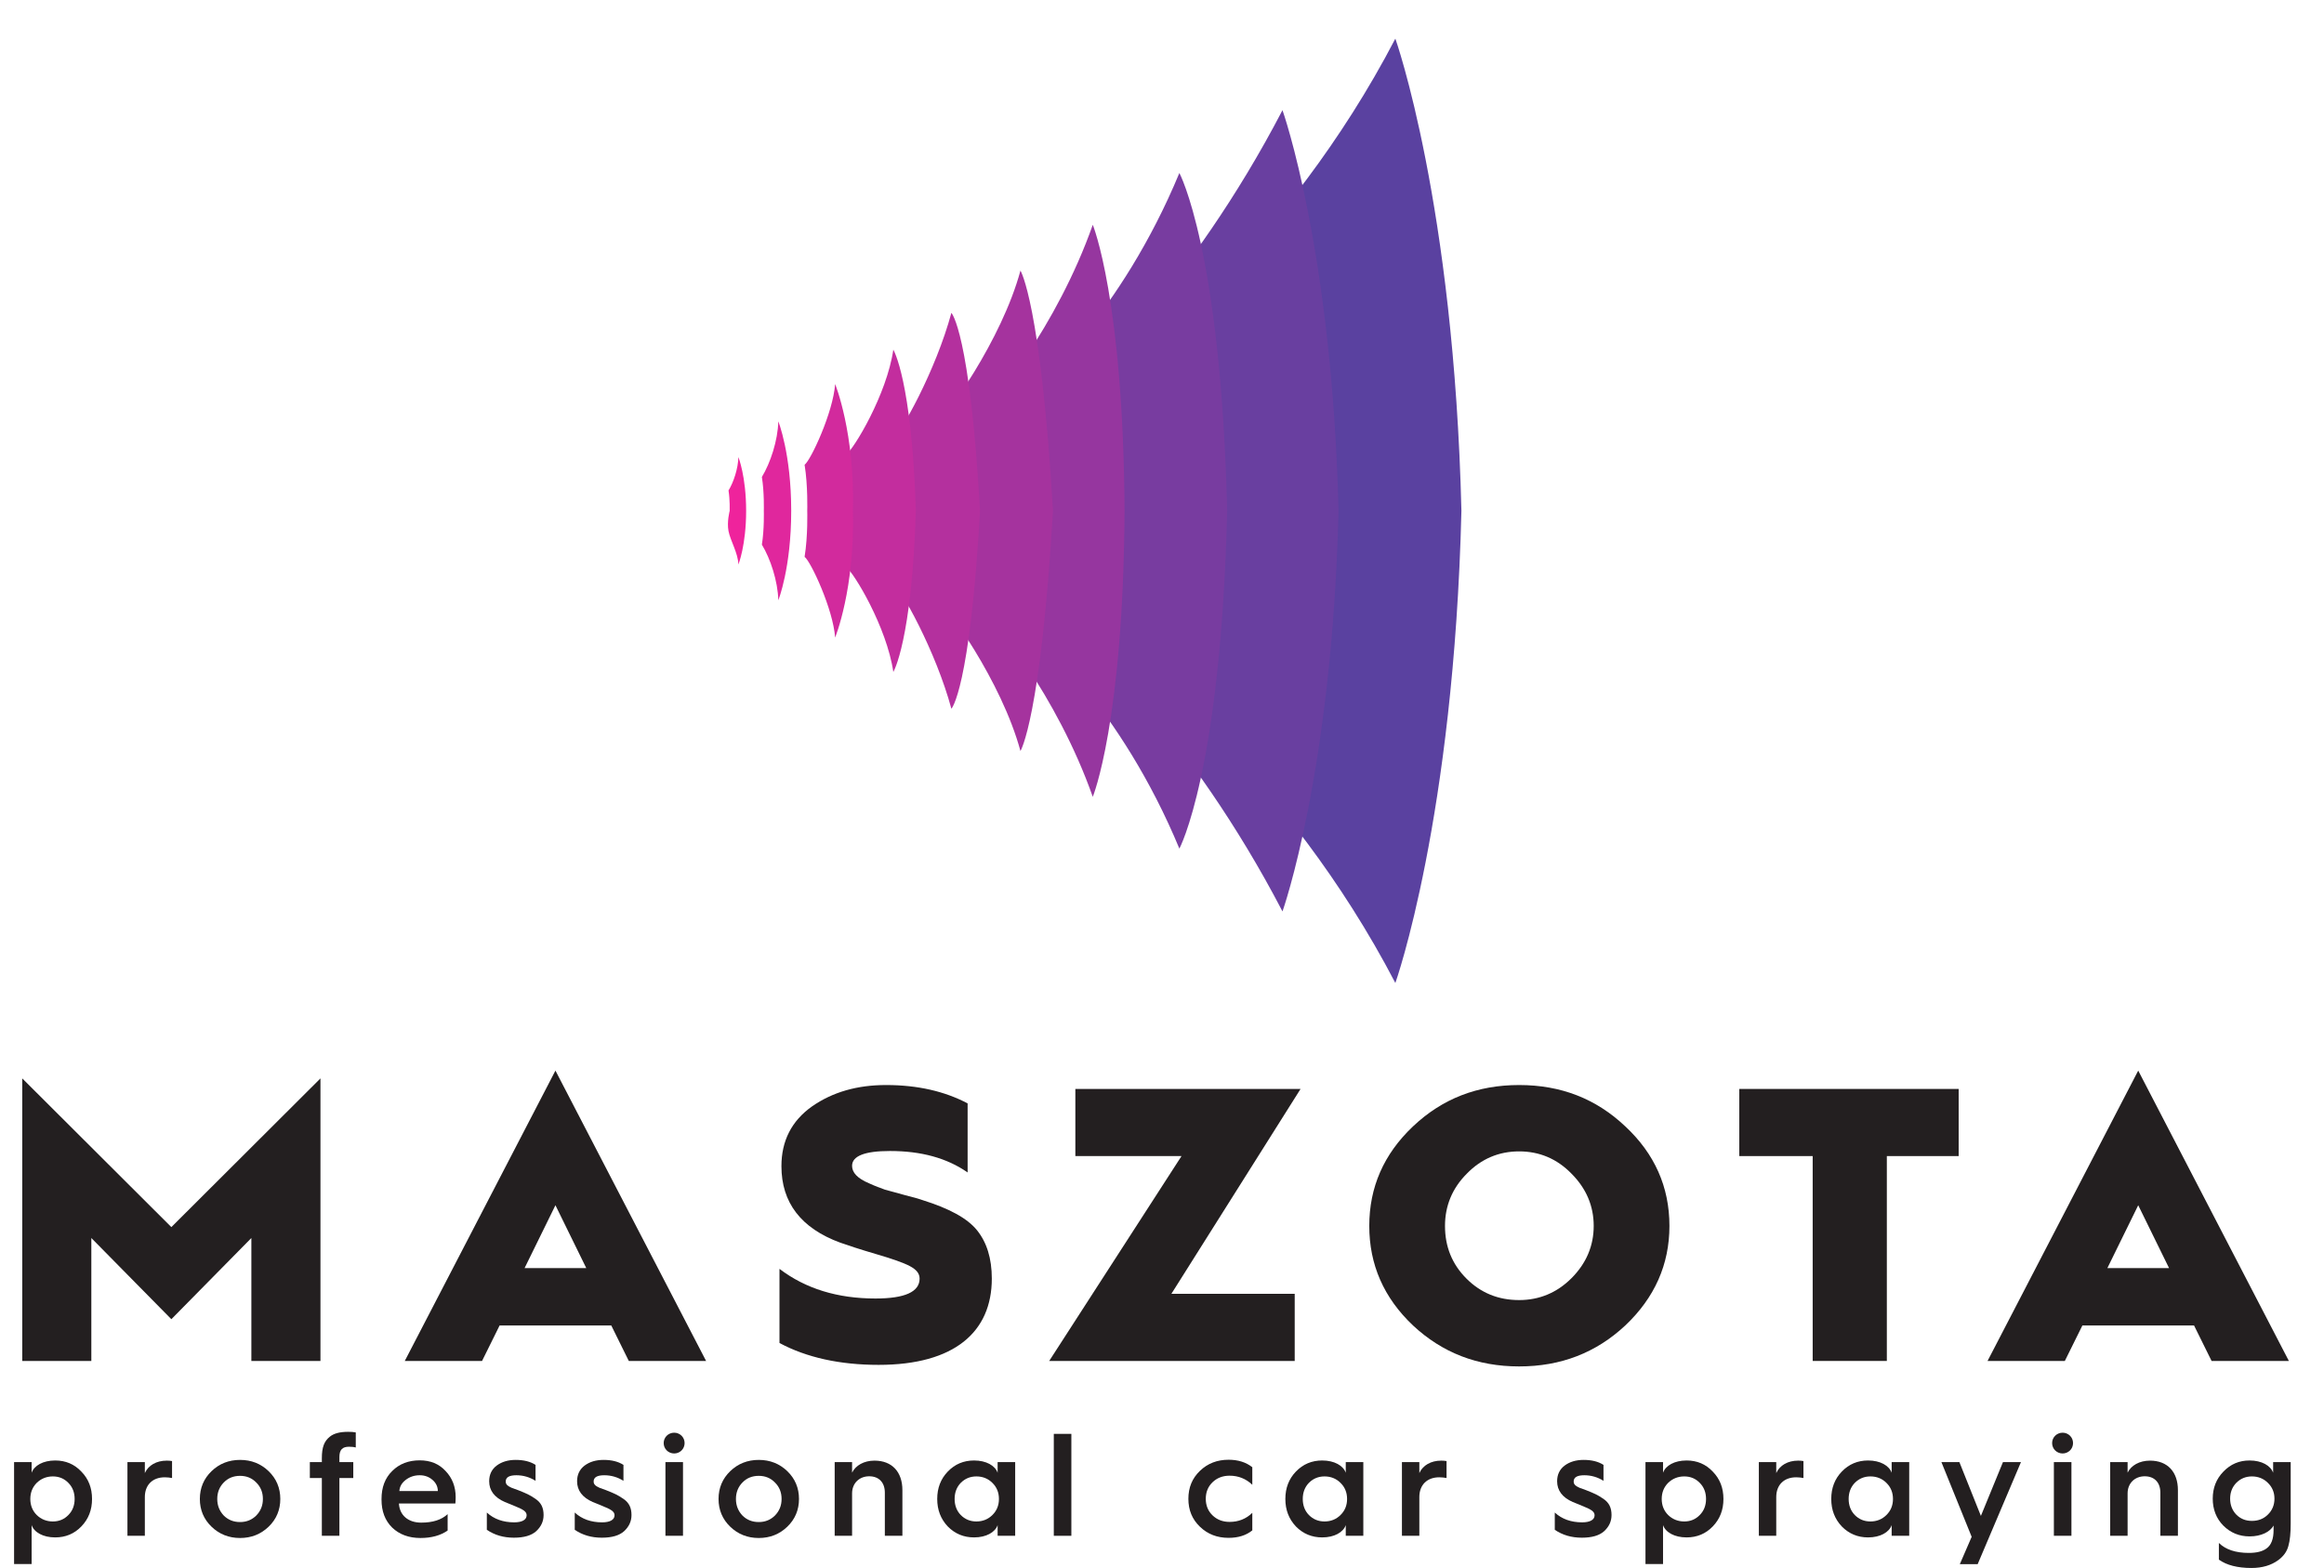 <?xml version="1.0" encoding="UTF-8"?>
<svg xmlns="http://www.w3.org/2000/svg" xmlns:xlink="http://www.w3.org/1999/xlink" width="2144.95pt" height="1447.39pt" viewBox="0 0 2144.95 1447.39" version="1.1">
<defs>
<g>
<symbol overflow="visible" id="glyph0-0">
<path style="stroke:none;" d="M 96.125 0 L 96.125 -94.094 L 0 -94.094 L 0 0 Z M 11.344 -83.156 L 84.781 -83.156 L 84.781 -10.938 L 11.344 -10.938 Z M 26.859 -17.953 L 48.062 -39.156 L 69.25 -17.953 L 77.078 -25.781 L 55.891 -46.984 L 77.078 -68.172 L 69.25 -76 L 48.062 -54.812 L 26.859 -76 L 19.031 -68.172 L 40.234 -46.984 L 19.031 -25.781 Z M 26.859 -17.953 "/>
</symbol>
<symbol overflow="visible" id="glyph0-1">
<path style="stroke:none;" d="M 23.359 26.062 L 23.359 -9.859 C 25.656 -3.234 33.891 1.484 45.094 1.484 C 54.672 1.484 62.781 -1.891 69.25 -8.641 C 75.875 -15.531 79.109 -23.891 79.109 -34.016 C 79.109 -44.141 75.875 -52.516 69.25 -59.266 C 62.781 -66.156 54.672 -69.531 45.094 -69.531 C 33.891 -69.531 25.656 -64.797 23.359 -58.188 L 23.359 -68.047 L 7.156 -68.047 L 7.156 26.062 Z M 42.938 -13.234 C 37.125 -13.234 32.125 -15.25 28.078 -19.172 C 24.172 -23.078 22.141 -28.078 22.141 -34.016 C 22.141 -39.953 24.172 -44.953 28.078 -48.875 C 32.125 -52.781 37.125 -54.812 42.938 -54.812 C 48.734 -54.812 53.453 -52.781 57.234 -48.875 C 61.156 -44.953 63.047 -39.953 63.047 -34.016 C 63.047 -28.078 61.156 -23.078 57.234 -19.172 C 53.453 -15.25 48.734 -13.234 42.938 -13.234 Z M 42.938 -13.234 "/>
</symbol>
<symbol overflow="visible" id="glyph0-2">
<path style="stroke:none;" d="M 23.219 0 L 23.219 -35.781 C 23.219 -46.984 30.375 -54 41.578 -54 C 44.016 -54 46.312 -53.734 48.328 -53.328 L 48.328 -68.984 C 46.984 -69.25 45.359 -69.391 43.469 -69.391 C 33.891 -69.391 26.453 -65.062 23.219 -57.922 L 23.219 -68.047 L 7.156 -68.047 L 7.156 0 Z M 23.219 0 "/>
</symbol>
<symbol overflow="visible" id="glyph0-3">
<path style="stroke:none;" d="M 14.984 -8.375 C 22.141 -1.484 30.922 2.031 41.312 2.031 C 51.703 2.031 60.484 -1.484 67.641 -8.375 C 74.797 -15.25 78.438 -23.891 78.438 -34.016 C 78.438 -44.141 74.797 -52.781 67.641 -59.672 C 60.484 -66.562 51.703 -70.062 41.312 -70.062 C 30.922 -70.062 22.141 -66.562 14.984 -59.672 C 7.828 -52.781 4.188 -44.141 4.188 -34.016 C 4.188 -23.891 7.828 -15.25 14.984 -8.375 Z M 41.312 -12.688 C 35.234 -12.688 30.234 -14.719 26.188 -18.766 C 22.281 -22.953 20.25 -27.938 20.25 -34.016 C 20.25 -40.094 22.281 -45.094 26.188 -49.141 C 30.234 -53.328 35.234 -55.344 41.312 -55.344 C 47.25 -55.344 52.25 -53.328 56.297 -49.141 C 60.344 -45.094 62.375 -40.094 62.375 -34.016 C 62.375 -27.938 60.344 -22.953 56.297 -18.766 C 52.25 -14.719 47.25 -12.688 41.312 -12.688 Z M 41.312 -12.688 "/>
</symbol>
<symbol overflow="visible" id="glyph0-4">
<path style="stroke:none;" d="M 30.922 0 L 30.922 -53.328 L 43.734 -53.328 L 43.734 -68.047 L 30.922 -68.047 L 30.922 -72.625 C 30.922 -79.516 33.75 -82.219 39.828 -82.219 C 42.656 -82.219 44.812 -81.938 46.031 -81.547 L 46.031 -95.438 C 44.016 -95.844 41.719 -95.984 39.016 -95.984 C 31.312 -95.984 25.781 -94.5 22.141 -91.531 C 16.875 -87.344 14.719 -81.812 14.719 -71.422 L 14.719 -68.047 L 3.641 -68.047 L 3.641 -53.328 L 14.719 -53.328 L 14.719 0 Z M 30.922 0 "/>
</symbol>
<symbol overflow="visible" id="glyph0-5">
<path style="stroke:none;" d="M 4.188 -33.344 C 4.188 -22.688 7.422 -14.047 14.047 -7.562 C 20.656 -1.219 29.438 2.031 40.094 2.031 C 50.219 2.031 58.594 -0.266 65.203 -4.859 L 65.203 -19.984 C 59.531 -14.719 51.438 -12.156 40.766 -12.156 C 28.75 -12.156 20.797 -19.031 20.25 -29.828 L 72.359 -29.828 C 72.5 -31.594 72.625 -33.609 72.625 -35.641 C 72.625 -45.219 69.531 -53.328 63.312 -59.812 C 57.234 -66.422 49.281 -69.656 39.422 -69.656 C 29.156 -69.656 20.656 -66.422 14.047 -59.812 C 7.422 -53.328 4.188 -44.688 4.188 -34.016 Z M 20.656 -41.312 C 20.922 -45.359 22.812 -48.734 26.453 -51.562 C 30.109 -54.406 34.422 -55.891 39.422 -55.891 C 44.141 -55.891 48.062 -54.406 51.297 -51.562 C 54.547 -48.734 56.156 -45.219 56.156 -41.312 Z M 20.656 -41.312 "/>
</symbol>
<symbol overflow="visible" id="glyph0-6">
<path style="stroke:none;" d="M 4.453 -5.531 C 11.609 -0.672 19.844 1.75 29.438 1.75 C 38.75 1.75 45.625 -0.266 50.078 -4.312 C 54.547 -8.5 56.828 -13.359 56.828 -19.172 C 56.828 -25.781 54.672 -30.516 49.281 -34.156 C 46.703 -35.906 44.281 -37.391 42.25 -38.344 C 40.234 -39.281 37.266 -40.641 33.344 -42.125 C 31.312 -42.938 29.031 -43.734 27.406 -44.281 C 25.922 -44.953 25.656 -45.219 24.562 -45.766 C 22.812 -46.844 21.875 -48.188 21.875 -50.078 C 21.875 -54 25.109 -55.891 31.719 -55.891 C 38.062 -55.891 44.016 -54.141 49.406 -50.766 L 49.406 -65.469 C 44.547 -68.578 38.469 -70.062 31.047 -70.062 C 24.031 -70.062 18.219 -68.312 13.5 -64.797 C 8.906 -61.297 6.609 -56.438 6.609 -50.359 C 6.609 -41.844 11.469 -35.375 21.062 -31.188 C 24.172 -29.969 29.828 -27.672 32.531 -26.453 C 34.016 -25.922 35.375 -25.25 36.859 -24.438 C 39.953 -22.812 41.172 -21.062 41.172 -18.906 C 41.172 -14.719 36.859 -12.422 29.703 -12.422 C 19.578 -12.422 11.062 -15.391 4.453 -21.469 Z M 4.453 -5.531 "/>
</symbol>
<symbol overflow="visible" id="glyph0-7">
<path style="stroke:none;" d="M 15.25 -76 C 20.516 -76 24.844 -80.188 24.844 -85.594 C 24.844 -90.984 20.516 -95.172 15.25 -95.172 C 9.859 -95.172 5.531 -90.984 5.531 -85.594 C 5.531 -80.188 9.859 -76 15.25 -76 Z M 23.359 0 L 23.359 -68.047 L 7.156 -68.047 L 7.156 0 Z M 23.359 0 "/>
</symbol>
<symbol overflow="visible" id="glyph0-8">
<path style="stroke:none;" d="M 23.219 0 L 23.219 -39.156 C 23.219 -48.469 29.828 -54.938 39.016 -54.938 C 48.062 -54.938 53.453 -49.141 53.453 -39.828 L 53.453 0 L 69.656 0 L 69.656 -42.125 C 69.656 -59 60.078 -69.391 43.875 -69.391 C 34.156 -69.391 26.453 -64.938 23.219 -58.312 L 23.219 -68.047 L 7.156 -68.047 L 7.156 0 Z M 23.219 0 "/>
</symbol>
<symbol overflow="visible" id="glyph0-9">
<path style="stroke:none;" d="M 38.203 -69.531 C 28.625 -69.531 20.516 -66.156 13.906 -59.266 C 7.422 -52.516 4.188 -44.141 4.188 -34.016 C 4.188 -23.891 7.422 -15.531 13.906 -8.641 C 20.516 -1.891 28.625 1.484 38.203 1.484 C 49.406 1.484 57.641 -3.234 59.938 -9.859 L 59.938 0 L 76.141 0 L 76.141 -68.047 L 59.938 -68.047 L 59.938 -58.188 C 57.641 -64.797 49.406 -69.531 38.203 -69.531 Z M 40.359 -13.234 C 34.562 -13.234 29.828 -15.25 25.922 -19.172 C 22.141 -23.078 20.25 -28.078 20.25 -34.016 C 20.25 -39.953 22.141 -44.953 25.922 -48.875 C 29.828 -52.781 34.562 -54.812 40.359 -54.812 C 46.172 -54.812 51.172 -52.781 55.078 -48.875 C 59.125 -44.953 61.156 -39.953 61.156 -34.016 C 61.156 -28.078 59.125 -23.078 55.078 -19.172 C 51.172 -15.25 46.172 -13.234 40.359 -13.234 Z M 40.359 -13.234 "/>
</symbol>
<symbol overflow="visible" id="glyph0-10">
<path style="stroke:none;" d="M 23.359 0 L 23.359 -94.094 L 7.156 -94.094 L 7.156 0 Z M 23.359 0 "/>
</symbol>
<symbol overflow="visible" id="glyph0-11">
<path style="stroke:none;" d=""/>
</symbol>
<symbol overflow="visible" id="glyph0-12">
<path style="stroke:none;" d="M 41.312 -70.203 C 30.781 -70.203 22 -66.828 14.844 -59.938 C 7.688 -53.062 4.188 -44.547 4.188 -34.156 C 4.188 -23.766 7.688 -15.25 14.844 -8.375 C 22 -1.484 30.781 1.891 41.312 1.891 C 50.219 1.891 57.516 -0.406 63.188 -5 L 63.188 -21.188 C 57.516 -15.656 50.484 -12.828 42.25 -12.828 C 35.906 -12.828 30.641 -14.844 26.453 -18.906 C 22.281 -22.953 20.25 -28.078 20.25 -34.156 C 20.25 -40.234 22.281 -45.359 26.453 -49.406 C 30.641 -53.453 35.906 -55.484 42.25 -55.484 C 50.359 -55.484 57.375 -52.656 63.188 -47.109 L 63.188 -63.312 C 57.375 -67.906 50.078 -70.203 41.312 -70.203 Z M 41.312 -70.203 "/>
</symbol>
<symbol overflow="visible" id="glyph0-13">
<path style="stroke:none;" d="M 18.219 26.188 L 34.688 26.188 L 74.656 -68.047 L 58.047 -68.047 L 37.672 -18.359 L 17.812 -68.047 L 1.219 -68.047 L 29.156 0.938 Z M 18.219 26.188 "/>
</symbol>
<symbol overflow="visible" id="glyph0-14">
<path style="stroke:none;" d="M 38.203 -69.531 C 28.625 -69.531 20.656 -66.156 14.047 -59.266 C 7.422 -52.516 4.188 -44.141 4.188 -34.297 C 4.188 -24.438 7.422 -16.062 13.906 -9.453 C 20.516 -2.828 28.625 0.547 38.203 0.547 C 49 0.547 57.109 -3.641 60.344 -9.453 L 60.344 -5.266 C 60.344 2.969 58.188 8.641 53.734 11.75 C 50.078 14.438 44.688 15.797 37.531 15.797 C 25.25 15.797 16.062 12.688 9.859 6.609 L 9.859 22 C 17.016 27.141 27.141 29.703 39.953 29.703 C 49.812 29.703 58.047 27.266 64.531 22.547 C 69.531 18.906 72.625 14.578 73.984 9.453 C 75.469 4.453 76.141 -2.562 76.141 -11.344 L 76.141 -68.047 L 59.938 -68.047 L 59.938 -58.188 C 57.641 -64.797 49.406 -69.531 38.203 -69.531 Z M 40.359 -13.766 C 34.562 -13.766 29.828 -15.656 25.922 -19.578 C 22.141 -23.484 20.25 -28.484 20.25 -34.297 C 20.25 -40.094 22.141 -44.953 25.922 -48.875 C 29.828 -52.781 34.562 -54.812 40.359 -54.812 C 46.172 -54.812 51.172 -52.781 55.078 -48.875 C 59.125 -44.953 61.156 -40.094 61.156 -34.297 C 61.156 -28.484 59.125 -23.484 55.078 -19.578 C 51.172 -15.656 46.172 -13.766 40.359 -13.766 Z M 40.359 -13.766 "/>
</symbol>
<symbol overflow="visible" id="glyph1-0">
<path style="stroke:none;" d="M 256.5 0 L 256.5 -251.094 L 0 -251.094 L 0 0 Z M 42.875 -210.75 L 213.625 -210.75 L 213.625 -40.344 L 42.875 -40.344 Z M 86.094 -52.953 L 128.25 -95.109 L 170.391 -52.953 L 200.656 -83.219 L 158.516 -125.359 L 200.656 -167.516 L 170.391 -197.781 L 128.25 -155.625 L 86.094 -197.781 L 55.844 -167.516 L 97.984 -125.359 L 55.844 -83.219 Z M 86.094 -52.953 "/>
</symbol>
<symbol overflow="visible" id="glyph1-1">
<path style="stroke:none;" d="M 84.297 0 L 84.297 -113.484 L 158.156 -38.547 L 232 -113.484 L 232 0 L 295.766 0 L 295.766 -260.828 L 158.156 -123.562 L 20.531 -260.828 L 20.531 0 Z M 84.297 0 "/>
</symbol>
<symbol overflow="visible" id="glyph1-2">
<path style="stroke:none;" d="M 70.969 0 L 87.188 -32.781 L 190.219 -32.781 L 206.422 0 L 277.75 0 L 138.703 -268.031 L -0.359 0 Z M 138.703 -143.734 L 167.156 -85.734 L 110.234 -85.734 Z M 138.703 -143.734 "/>
</symbol>
<symbol overflow="visible" id="glyph1-3">
<path style="stroke:none;" d="M 12.25 -16.578 C 37.109 -3.25 67.734 3.609 103.75 3.609 C 174 3.609 208.219 -27.016 208.219 -76.016 C 208.219 -94.75 203.547 -109.516 194.531 -120.688 C 185.531 -131.844 168.594 -140.859 144.453 -148.422 C 141.578 -149.5 136.172 -150.938 127.891 -153.109 L 109.516 -158.156 C 105.547 -159.594 100.516 -161.391 95.109 -163.906 C 83.938 -168.594 79.25 -174 79.25 -180.125 C 79.25 -189.125 90.781 -193.812 114.203 -193.812 C 143.016 -193.812 166.797 -187.328 185.891 -174 L 185.891 -237.766 C 164.641 -248.938 139.781 -254.703 110.594 -254.703 C 83.938 -254.703 61.25 -248.219 42.156 -234.891 C 23.422 -221.547 14.047 -203.188 14.047 -179.766 C 14.047 -146.266 32.062 -122.484 68.453 -109.156 C 75.656 -106.641 86.453 -103.031 101.234 -98.703 C 116 -94.391 126.453 -90.781 132.578 -87.547 C 138.703 -84.297 141.578 -80.703 141.578 -76.016 C 141.578 -63.766 127.891 -57.641 100.875 -57.641 C 65.922 -57.641 36.391 -66.641 12.25 -85.016 Z M 12.25 -16.578 "/>
</symbol>
<symbol overflow="visible" id="glyph1-4">
<path style="stroke:none;" d="M 226.953 0 L 226.953 -61.969 L 113.125 -61.969 L 232.359 -251.094 L 24.5 -251.094 L 24.5 -189.125 L 122.484 -189.125 L 0.359 0 Z M 226.953 0 "/>
</symbol>
<symbol overflow="visible" id="glyph1-5">
<path style="stroke:none;" d="M 287.844 -124.641 C 287.844 -160.672 274.156 -191.297 247.125 -216.516 C 220.109 -242.094 187.688 -254.703 149.141 -254.703 C 110.594 -254.703 78.172 -242.094 51.156 -216.516 C 24.141 -190.938 10.812 -160.312 10.812 -124.641 C 10.812 -88.984 24.141 -58.359 51.156 -32.781 C 78.172 -7.562 110.594 5.047 149.141 5.047 C 187.688 5.047 220.109 -7.562 247.125 -32.781 C 274.156 -58.359 287.844 -88.984 287.844 -124.641 Z M 80.703 -124.641 C 80.703 -143.375 87.547 -159.594 100.875 -172.922 C 114.203 -186.609 130.406 -193.453 149.141 -193.453 C 167.875 -193.453 184.094 -186.609 197.422 -172.922 C 211.109 -159.234 217.953 -143.016 217.953 -124.641 C 217.953 -106.281 211.109 -90.062 197.422 -76.375 C 184.094 -63.047 167.875 -56.203 149.141 -56.203 C 130.047 -56.203 113.844 -62.688 100.516 -76.016 C 87.188 -89.344 80.703 -105.547 80.703 -124.641 Z M 80.703 -124.641 "/>
</symbol>
<symbol overflow="visible" id="glyph1-6">
<path style="stroke:none;" d="M 137.969 0 L 137.969 -189.125 L 204.266 -189.125 L 204.266 -251.094 L 1.797 -251.094 L 1.797 -189.125 L 69.531 -189.125 L 69.531 0 Z M 137.969 0 "/>
</symbol>
</g>
<clipPath id="clip1">
  <path d="M 2042 1348 L 2115 1348 L 2115 1447.391 L 2042 1447.391 Z M 2042 1348 "/>
</clipPath>
</defs>
<g id="surface1">
<path style=" stroke:none;fill-rule:nonzero;fill:rgb(35.521%,25.6%,62.869%);fill-opacity:1;" d="M 1348.824 471.523 C 1341.895 187.414 1287.844 35.66 1287.844 35.66 C 1187.324 228.816 1041.559 338.281 1026.703 349.117 C 1032.383 386.32 1035.559 427.789 1035.559 471.523 C 1035.559 515.258 1032.383 556.727 1026.703 593.93 C 1041.559 604.77 1187.324 714.23 1287.844 907.391 C 1287.844 907.391 1341.895 755.633 1348.824 471.523 "/>
<path style=" stroke:none;fill-rule:nonzero;fill:rgb(41.319%,24.637%,62.689%);fill-opacity:1;" d="M 1235.41 471.523 C 1229.531 230.473 1183.676 101.715 1183.676 101.715 C 1098.387 265.602 996.195 358.473 983.594 367.668 C 988.41 399.234 991.102 434.418 991.102 471.523 C 991.102 508.629 988.41 543.812 983.594 575.379 C 996.195 584.574 1098.387 677.449 1183.676 841.332 C 1183.676 841.332 1229.531 712.574 1235.41 471.523 "/>
<path style=" stroke:none;fill-rule:nonzero;fill:rgb(47.229%,23.579%,62.572%);fill-opacity:1;" d="M 1132.625 471.523 C 1126.746 230.473 1088.508 159.695 1088.508 159.695 C 1034.457 289.973 955.809 358.473 943.207 367.668 C 948.023 399.234 950.719 434.418 950.719 471.523 C 950.719 508.629 948.023 543.812 943.207 575.379 C 955.809 584.574 1034.457 653.078 1088.508 783.352 C 1088.508 783.352 1126.746 712.574 1132.625 471.523 "/>
<path style=" stroke:none;fill-rule:nonzero;fill:rgb(58.891%,21.414%,62.257%);fill-opacity:1;" d="M 1037.914 471.523 C 1036.766 275.879 1008.586 207.512 1008.586 207.512 C 975.324 301.75 915.336 374.68 902.73 383.875 C 909.727 426.941 909.262 471.523 909.262 471.523 C 909.262 471.527 909.727 516.105 902.73 559.172 C 915.336 568.371 975.324 641.297 1008.586 735.539 C 1008.586 735.539 1036.766 667.168 1037.914 471.523 "/>
<path style=" stroke:none;fill-rule:nonzero;fill:rgb(64.713%,20.299%,62.108%);fill-opacity:1;" d="M 971.859 471.523 C 960.543 279.578 941.832 249.781 941.832 249.781 C 924.508 313.992 872.715 385.895 861.57 394.023 C 867.754 432.105 867.348 471.523 867.348 471.523 C 867.348 471.527 867.754 510.941 861.57 549.023 C 872.715 557.156 924.508 629.055 941.832 693.27 C 941.832 693.27 960.543 663.473 971.859 471.523 "/>
<path style=" stroke:none;fill-rule:nonzero;fill:rgb(70.444%,19.084%,61.87%);fill-opacity:1;" d="M 904.527 471.523 C 895.176 305.91 878.082 288.793 878.082 288.793 C 863.805 341.707 831.141 400.957 821.957 407.66 C 827.055 439.039 826.719 471.523 826.719 471.523 C 826.719 471.527 827.055 504.008 821.957 535.387 C 831.141 542.09 863.805 601.34 878.082 654.254 C 878.082 654.254 895.176 637.141 904.527 471.523 "/>
<path style=" stroke:none;fill-rule:nonzero;fill:rgb(76.302%,17.917%,61.775%);fill-opacity:1;" d="M 845.281 471.523 C 841.586 350.949 824.492 322.77 824.492 322.77 C 818.488 364.117 788.09 414.531 780.672 419.945 C 784.789 445.289 784.516 471.523 784.516 471.523 C 784.516 471.527 784.789 497.758 780.672 523.105 C 788.09 528.516 818.488 578.93 824.492 620.277 C 824.492 620.277 841.586 592.098 845.281 471.523 "/>
<path style=" stroke:none;fill-rule:nonzero;fill:rgb(82.082%,16.606%,61.572%);fill-opacity:1;" d="M 770.789 354.531 C 768.941 380.746 748.273 424.887 742.609 429.023 C 745.754 448.383 745.051 471.523 745.051 471.523 C 745.051 471.527 745.754 494.668 742.609 514.023 C 748.273 518.16 768.941 562.301 770.789 588.516 C 770.789 588.516 789.152 543.59 787.191 471.523 C 789.152 399.457 770.789 354.531 770.789 354.531 "/>
<path style=" stroke:none;fill-rule:nonzero;fill:rgb(87.843%,15.387%,61.423%);fill-opacity:1;" d="M 718.355 388.949 C 717.895 406.617 711.078 427.289 703.18 440.309 C 705.488 454.527 704.973 471.523 704.973 471.523 C 704.973 471.523 705.488 488.52 703.18 502.738 C 711.078 515.758 717.895 536.43 718.355 554.098 C 718.355 554.098 730.254 524.469 730.254 471.523 C 730.254 418.578 718.355 388.949 718.355 388.949 "/>
<path style=" stroke:none;fill-rule:nonzero;fill:rgb(93.593%,14.001%,61.214%);fill-opacity:1;" d="M 681.504 421.926 C 681.223 432.539 677.133 444.957 672.387 452.777 C 673.773 461.316 673.465 471.523 673.465 471.523 C 673.465 471.523 670.734 481.781 672.387 490.273 C 674.133 499.25 681.223 510.508 681.504 521.121 C 681.504 521.121 688.648 503.328 688.648 471.523 C 688.648 439.723 681.504 421.926 681.504 421.926 "/>
<g style="fill:rgb(13.73%,12.16%,12.549%);fill-opacity:1;">
  <use xlink:href="#glyph0-1" x="5.839" y="1417.688"/>
</g>
<g style="fill:rgb(13.73%,12.16%,12.549%);fill-opacity:1;">
  <use xlink:href="#glyph0-2" x="110.468" y="1417.688"/>
</g>
<g style="fill:rgb(13.73%,12.16%,12.549%);fill-opacity:1;">
  <use xlink:href="#glyph0-3" x="180.266" y="1417.688"/>
</g>
<g style="fill:rgb(13.73%,12.16%,12.549%);fill-opacity:1;">
  <use xlink:href="#glyph0-4" x="282.33" y="1417.688"/>
</g>
<g style="fill:rgb(13.73%,12.16%,12.549%);fill-opacity:1;">
  <use xlink:href="#glyph0-5" x="347.942" y="1417.688"/>
</g>
<g style="fill:rgb(13.73%,12.16%,12.549%);fill-opacity:1;">
  <use xlink:href="#glyph0-6" x="444.876" y="1417.688"/>
</g>
<g style="fill:rgb(13.73%,12.16%,12.549%);fill-opacity:1;">
  <use xlink:href="#glyph0-6" x="526.014" y="1417.688"/>
  <use xlink:href="#glyph0-7" x="607.017" y="1417.688"/>
</g>
<g style="fill:rgb(13.73%,12.16%,12.549%);fill-opacity:1;">
  <use xlink:href="#glyph0-3" x="658.994" y="1417.688"/>
</g>
<g style="fill:rgb(13.73%,12.16%,12.549%);fill-opacity:1;">
  <use xlink:href="#glyph0-8" x="763.218" y="1417.688"/>
</g>
<g style="fill:rgb(13.73%,12.16%,12.549%);fill-opacity:1;">
  <use xlink:href="#glyph0-9" x="860.827" y="1417.688"/>
  <use xlink:href="#glyph0-10" x="965.456" y="1417.688"/>
</g>
<g style="fill:rgb(13.73%,12.16%,12.549%);fill-opacity:1;">
  <use xlink:href="#glyph0-11" x="1017.568" y="1417.688"/>
</g>
<g style="fill:rgb(13.73%,12.16%,12.549%);fill-opacity:1;">
  <use xlink:href="#glyph0-12" x="1092.63" y="1417.688"/>
</g>
<g style="fill:rgb(13.73%,12.16%,12.549%);fill-opacity:1;">
  <use xlink:href="#glyph0-9" x="1182.139" y="1417.688"/>
</g>
<g style="fill:rgb(13.73%,12.16%,12.549%);fill-opacity:1;">
  <use xlink:href="#glyph0-2" x="1286.768" y="1417.688"/>
</g>
<g style="fill:rgb(13.73%,12.16%,12.549%);fill-opacity:1;">
  <use xlink:href="#glyph0-6" x="1430.548" y="1417.688"/>
  <use xlink:href="#glyph0-1" x="1511.551" y="1417.688"/>
</g>
<g style="fill:rgb(13.73%,12.16%,12.549%);fill-opacity:1;">
  <use xlink:href="#glyph0-2" x="1616.18" y="1417.688"/>
</g>
<g style="fill:rgb(13.73%,12.16%,12.549%);fill-opacity:1;">
  <use xlink:href="#glyph0-9" x="1685.978" y="1417.688"/>
  <use xlink:href="#glyph0-13" x="1790.607" y="1417.688"/>
</g>
<g style="fill:rgb(13.73%,12.16%,12.549%);fill-opacity:1;">
  <use xlink:href="#glyph0-7" x="1888.486" y="1417.688"/>
  <use xlink:href="#glyph0-8" x="1940.462" y="1417.688"/>
</g>
<g clip-path="url(#clip1)" clip-rule="nonzero">
<g style="fill:rgb(13.73%,12.16%,12.549%);fill-opacity:1;">
  <use xlink:href="#glyph0-14" x="2038.071" y="1417.688"/>
</g>
</g>
<g style="fill:rgb(13.73%,12.16%,12.549%);fill-opacity:1;">
  <use xlink:href="#glyph1-1" x="0.001" y="1256.29"/>
</g>
<g style="fill:rgb(13.73%,12.16%,12.549%);fill-opacity:1;">
  <use xlink:href="#glyph1-2" x="373.943" y="1256.29"/>
</g>
<g style="fill:rgb(13.73%,12.16%,12.549%);fill-opacity:1;">
  <use xlink:href="#glyph1-3" x="707.18" y="1256.29"/>
</g>
<g style="fill:rgb(13.73%,12.16%,12.549%);fill-opacity:1;">
  <use xlink:href="#glyph1-4" x="968.005" y="1256.29"/>
</g>
<g style="fill:rgb(13.73%,12.16%,12.549%);fill-opacity:1;">
  <use xlink:href="#glyph1-5" x="1252.967" y="1256.29"/>
</g>
<g style="fill:rgb(13.73%,12.16%,12.549%);fill-opacity:1;">
  <use xlink:href="#glyph1-6" x="1603.496" y="1256.29"/>
</g>
<g style="fill:rgb(13.73%,12.16%,12.549%);fill-opacity:1;">
  <use xlink:href="#glyph1-2" x="1834.78" y="1256.29"/>
</g>
</g>
</svg>
